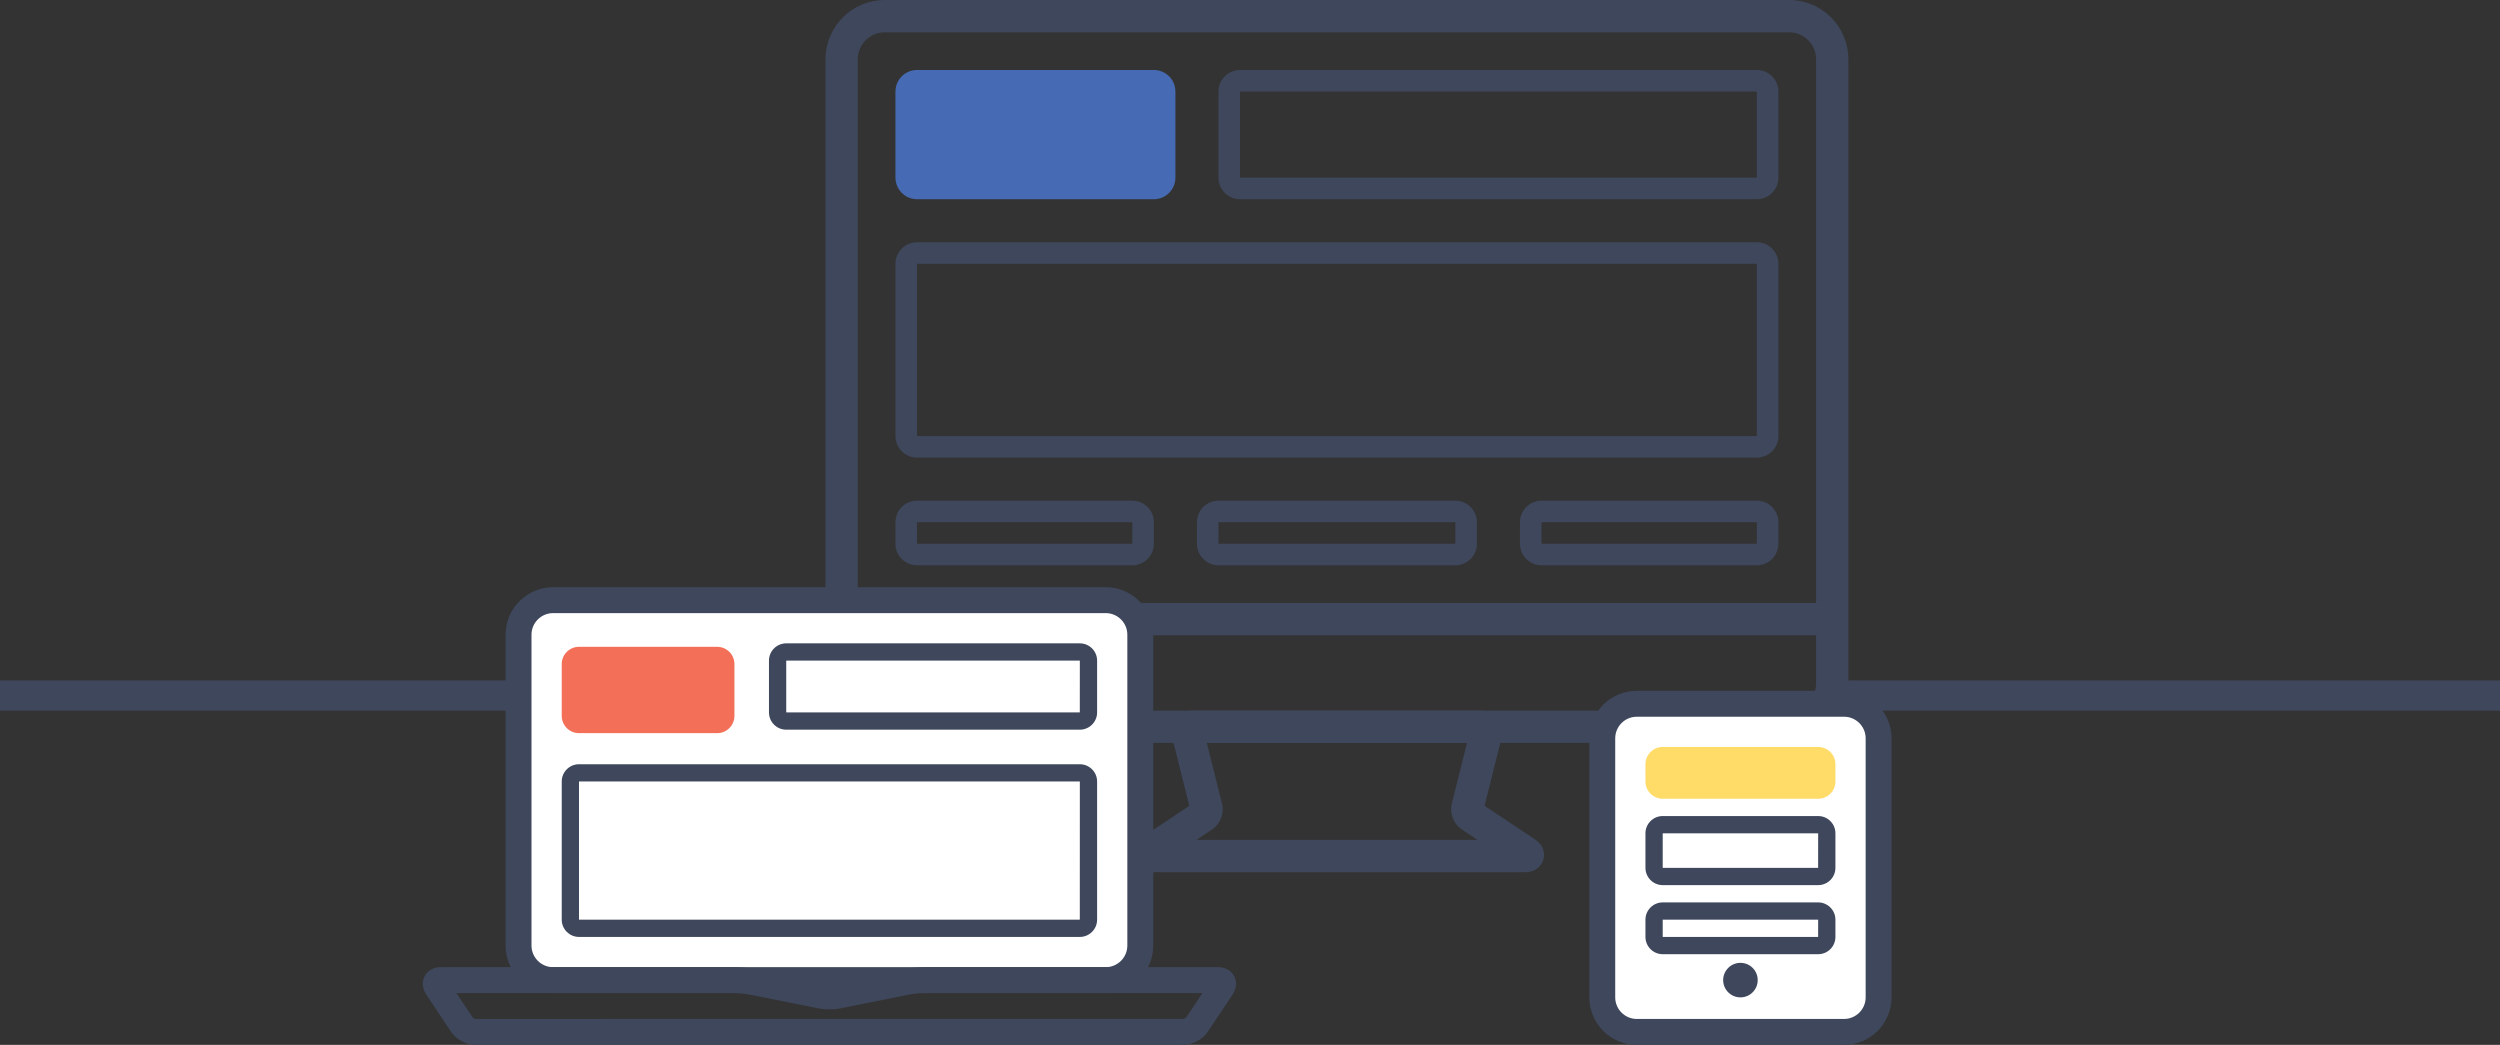 <?xml version="1.0" encoding="utf-8"?>
<!-- Generator: Adobe Illustrator 16.0.0, SVG Export Plug-In . SVG Version: 6.00 Build 0)  -->
<!DOCTYPE svg PUBLIC "-//W3C//DTD SVG 1.1//EN" "http://www.w3.org/Graphics/SVG/1.1/DTD/svg11.dtd">
<svg version="1.1" id="Layer_1" xmlns="http://www.w3.org/2000/svg" xmlns:xlink="http://www.w3.org/1999/xlink" x="0px" y="0px"
	 width="480px" height="200.615px" viewBox="0 0 480 200.615" enable-background="new 0 0 480 200.615" xml:space="preserve">
<rect x="0" y="0" width="480" height="200.615" fill="#333333" stroke="none"/>
<g>
	<path fill="#3E475B" d="M343.519,142.648H169.86c-6.27,0-11.369-5.102-11.369-11.372V11.371c0-6.269,5.1-11.371,11.369-11.371
		h173.658c6.27,0,11.371,5.102,11.371,11.371v119.905C354.89,137.547,349.788,142.648,343.519,142.648 M169.86,6.203
		c-2.85,0-5.169,2.318-5.169,5.168v119.905c0,2.851,2.319,5.171,5.169,5.171h173.658c2.849,0,5.169-2.32,5.169-5.171V11.371
		c0-2.85-2.32-5.168-5.169-5.168H169.86z"/>
	<rect x="161.591" y="115.771" fill="#3E475B" width="190.196" height="6.203"/>
	<path fill="#3E475B" d="M292.867,167.457H220.51c-2.012,0-3.098-1.225-3.444-2.373s-0.121-2.771,1.557-3.885l9.721-6.48
		l-3.354-13.416c-0.299-1.201-0.047-2.426,0.691-3.371c0.737-0.943,1.868-1.486,3.099-1.486h55.818c1.232,0,2.363,0.543,3.1,1.486
		c0.739,0.945,0.991,2.17,0.693,3.367l-3.354,13.42l9.726,6.482c1.673,1.111,1.899,2.734,1.554,3.883
		C295.967,166.232,294.879,167.457,292.867,167.457 M229.719,161.254h53.941l-3.023-2.016c-1.55-1.031-2.35-3.094-1.897-4.906
		l2.923-11.684h-49.943l2.92,11.684c0.452,1.812-0.348,3.875-1.9,4.908L229.719,161.254z"/>
	<path fill="#466AB3" d="M223.611,34.112c0,1.138-0.93,2.068-2.067,2.068h-45.481c-1.138,0-2.067-0.93-2.067-2.068V17.574
		c0-1.139,0.93-2.068,2.067-2.068h45.481c1.138,0,2.067,0.929,2.067,2.068V34.112z"/>
	<path fill="#466AB3" d="M221.544,38.247h-45.481c-2.279,0-4.135-1.854-4.135-4.135v-16.54c0-2.279,1.855-4.134,4.135-4.134h45.481
		c2.28,0,4.136,1.854,4.136,4.134v16.54C225.68,36.393,223.824,38.247,221.544,38.247 M221.544,34.112v2.068V34.112z
		 M176.062,17.572v16.54h45.475l0.007-16.54H176.062z"/>
	<path fill="#3E475B" d="M337.315,38.247h-99.232c-2.279,0-4.135-1.854-4.135-4.135v-16.54c0-2.279,1.855-4.134,4.135-4.134h99.232
		c2.28,0,4.136,1.854,4.136,4.134v16.54C341.451,36.393,339.596,38.247,337.315,38.247 M337.315,34.112v2.068V34.112z
		 M238.083,17.572v16.54h99.227l0.006-16.54H238.083z"/>
	<path fill="#3E475B" d="M337.315,87.862H176.062c-2.279,0-4.135-1.853-4.135-4.132V50.651c0-2.28,1.855-4.135,4.135-4.135h161.253
		c2.282,0,4.136,1.855,4.136,4.135v33.079C341.451,86.009,339.598,87.862,337.315,87.862 M337.315,83.729v2.067V83.729z
		 M176.062,50.651v33.079h161.249l0.004-33.079H176.062z"/>
	<path fill="#3E475B" d="M217.41,108.536h-41.348c-2.279,0-4.135-1.854-4.135-4.134v-4.135c0-2.28,1.855-4.136,4.135-4.136h41.348
		c2.28,0,4.134,1.855,4.134,4.136v4.135C221.544,106.682,219.69,108.536,217.41,108.536 M217.41,104.402v2.066V104.402z
		 M176.062,100.268v4.135h41.341l0.007-4.135H176.062z"/>
	<path fill="#3E475B" d="M279.431,108.536h-45.482c-2.28,0-4.136-1.854-4.136-4.134v-4.135c0-2.28,1.855-4.136,4.136-4.136h45.482
		c2.279,0,4.135,1.855,4.135,4.136v4.135C283.565,106.682,281.71,108.536,279.431,108.536 M279.431,104.402v2.066V104.402z
		 M233.948,100.268v4.135h45.476l0.007-4.135H233.948z"/>
	<path fill="#3E475B" d="M337.315,108.536H295.97c-2.279,0-4.135-1.854-4.135-4.134v-4.135c0-2.28,1.855-4.136,4.135-4.136h41.346
		c2.282,0,4.136,1.855,4.136,4.136v4.135C341.451,106.682,339.598,108.536,337.315,108.536 M337.315,104.402v2.066V104.402z
		 M295.97,100.268v4.135h41.342l0.004-4.135H295.97z"/>
	<path fill="#FFFFFF" d="M360.691,141.758c0-3.648-2.984-6.633-6.633-6.633h-39.791c-3.646,0-6.632,2.984-6.632,6.633v49.738
		c0,3.648,2.986,6.631,6.632,6.631h39.791c3.648,0,6.633-2.982,6.633-6.631V141.758z"/>
	<path fill="#3E475B" d="M354.059,200.615h-39.791c-5.027,0-9.119-4.09-9.119-9.119v-49.738c0-5.029,4.092-9.119,9.119-9.119h39.791
		c5.029,0,9.119,4.09,9.119,9.119v49.738C363.178,196.525,359.088,200.615,354.059,200.615 M314.268,137.611
		c-2.284,0-4.145,1.861-4.145,4.146v49.738c0,2.285,1.86,4.145,4.145,4.145h39.791c2.285,0,4.146-1.859,4.146-4.145v-49.738
		c0-2.285-1.86-4.146-4.146-4.146H314.268z"/>
	<path fill="#3E475B" d="M330.848,188.18c0-1.832,1.484-3.314,3.316-3.314c1.83,0,3.315,1.482,3.315,3.314
		c0,1.83-1.485,3.316-3.315,3.316C332.332,191.496,330.848,190.01,330.848,188.18"/>
	<path fill="#FFDC68" d="M350.743,150.047c0,0.912-0.745,1.658-1.658,1.658h-29.844c-0.911,0-1.658-0.746-1.658-1.658v-3.316
		c0-0.91,0.747-1.658,1.658-1.658h29.844c0.913,0,1.658,0.748,1.658,1.658V150.047z"/>
	<path fill="#FFDC68" d="M349.085,153.363h-29.844c-1.828,0-3.315-1.488-3.315-3.316v-3.316c0-1.828,1.487-3.316,3.315-3.316h29.844
		c1.83,0,3.316,1.488,3.316,3.316v3.316C352.401,151.875,350.915,153.363,349.085,153.363 M349.085,150.047v1.658V150.047z
		 M319.241,146.73v3.316h29.839l0.005-3.316H319.241z"/>
	<path fill="#3E475B" d="M349.085,169.943h-29.844c-1.828,0-3.315-1.488-3.315-3.316v-6.633c0-1.828,1.487-3.314,3.315-3.314h29.844
		c1.83,0,3.316,1.486,3.316,3.314v6.633C352.401,168.455,350.915,169.943,349.085,169.943 M349.085,166.627v1.658V166.627z
		 M319.241,159.994v6.633h29.839l0.005-6.633H319.241z"/>
	<path fill="#3E475B" d="M349.085,183.207h-29.844c-1.828,0-3.315-1.488-3.315-3.316v-3.316c0-1.826,1.487-3.314,3.315-3.314h29.844
		c1.83,0,3.316,1.488,3.316,3.314v3.316C352.401,181.719,350.915,183.207,349.085,183.207 M349.085,179.891v1.658V179.891z
		 M319.241,176.574v3.316h29.839l0.005-3.316H319.241z"/>
	<path fill="#FFFFFF" d="M218.936,181.549c0,3.646-2.985,6.631-6.632,6.631h-106.11c-3.65,0-6.632-2.984-6.632-6.631v-59.688
		c0-3.647,2.981-6.633,6.632-6.633h106.11c3.646,0,6.632,2.985,6.632,6.633V181.549z"/>
	<path fill="#3E475B" d="M212.304,190.668h-106.11c-5.029,0-9.119-4.09-9.119-9.119v-59.688c0-5.029,4.09-9.119,9.119-9.119h106.11
		c5.027,0,9.119,4.09,9.119,9.119v59.688C221.423,186.578,217.331,190.668,212.304,190.668 M106.193,117.717
		c-2.287,0-4.145,1.86-4.145,4.145v59.688c0,2.283,1.857,4.145,4.145,4.145h106.11c2.283,0,4.145-1.861,4.145-4.145v-59.688
		c0-2.284-1.861-4.145-4.145-4.145H106.193z"/>
	<path fill="#3E475B" d="M227.224,200.615H91.27c-1.73,0-3.687-1.047-4.645-2.484l-4.793-7.191
		c-0.758-1.133-0.863-2.451-0.285-3.527c0.573-1.076,1.729-1.719,3.091-1.719h56.371c1.067,0,2.726,0.164,3.771,0.375l13.329,2.664
		c0.418,0.082,1.862,0.082,2.276,0l13.329-2.664c1.046-0.211,2.704-0.375,3.771-0.375h56.371c1.362,0,2.52,0.643,3.095,1.719
		c0.576,1.076,0.47,2.395-0.285,3.529l-4.794,7.186C230.909,199.568,228.956,200.615,227.224,200.615 M87.628,190.668l3.135,4.701
		c0.079,0.09,0.386,0.256,0.538,0.273l135.903-0.002c0.152-0.021,0.448-0.182,0.546-0.295l3.118-4.678h-53.384
		c-0.751,0-2.058,0.129-2.796,0.277l-13.328,2.664c-0.752,0.152-1.565,0.184-2.113,0.184s-1.358-0.031-2.113-0.184l-13.329-2.664
		c-0.736-0.148-2.043-0.277-2.796-0.277H87.628z"/>
	<path fill="#F36F57" d="M139.353,137.45c0,0.912-0.748,1.658-1.658,1.658h-26.527c-0.913,0-1.658-0.746-1.658-1.658v-9.947
		c0-0.912,0.745-1.658,1.658-1.658h26.527c0.91,0,1.658,0.746,1.658,1.658V137.45z"/>
	<path fill="#F36F57" d="M137.694,140.767h-26.527c-1.829,0-3.315-1.488-3.315-3.316v-9.947c0-1.828,1.486-3.316,3.315-3.316h26.527
		c1.828,0,3.316,1.488,3.316,3.316v9.947C141.011,139.278,139.522,140.767,137.694,140.767 M137.694,137.45v1.658V137.45z
		 M111.167,127.503v9.947h26.521l0.007-9.947H111.167z"/>
	<path fill="#3E475B" d="M207.33,179.891h-96.163c-1.829,0-3.315-1.488-3.315-3.316v-26.527c0-1.828,1.486-3.316,3.315-3.316h96.163
		c1.827,0,3.315,1.488,3.315,3.316v26.527C210.646,178.402,209.157,179.891,207.33,179.891 M207.33,176.574v1.658V176.574z
		 M111.167,150.047v26.527h96.156l0.007-26.527H111.167z"/>
	<path fill="#3E475B" d="M207.33,140.1h-56.372c-1.829,0-3.315-1.488-3.315-3.316v-9.947c0-1.828,1.486-3.316,3.315-3.316h56.372
		c1.827,0,3.315,1.488,3.315,3.316v9.947C210.646,138.611,209.157,140.1,207.33,140.1 M207.33,136.783v1.658V136.783z
		 M150.958,126.836v9.947h56.365l0.007-9.947H150.958z"/>
	<rect y="130.639" fill="#3E475B" width="99.562" height="5.803"/>
	<rect x="354.059" y="130.639" fill="#3E475B" width="125.941" height="5.803"/>
</g>
</svg>
